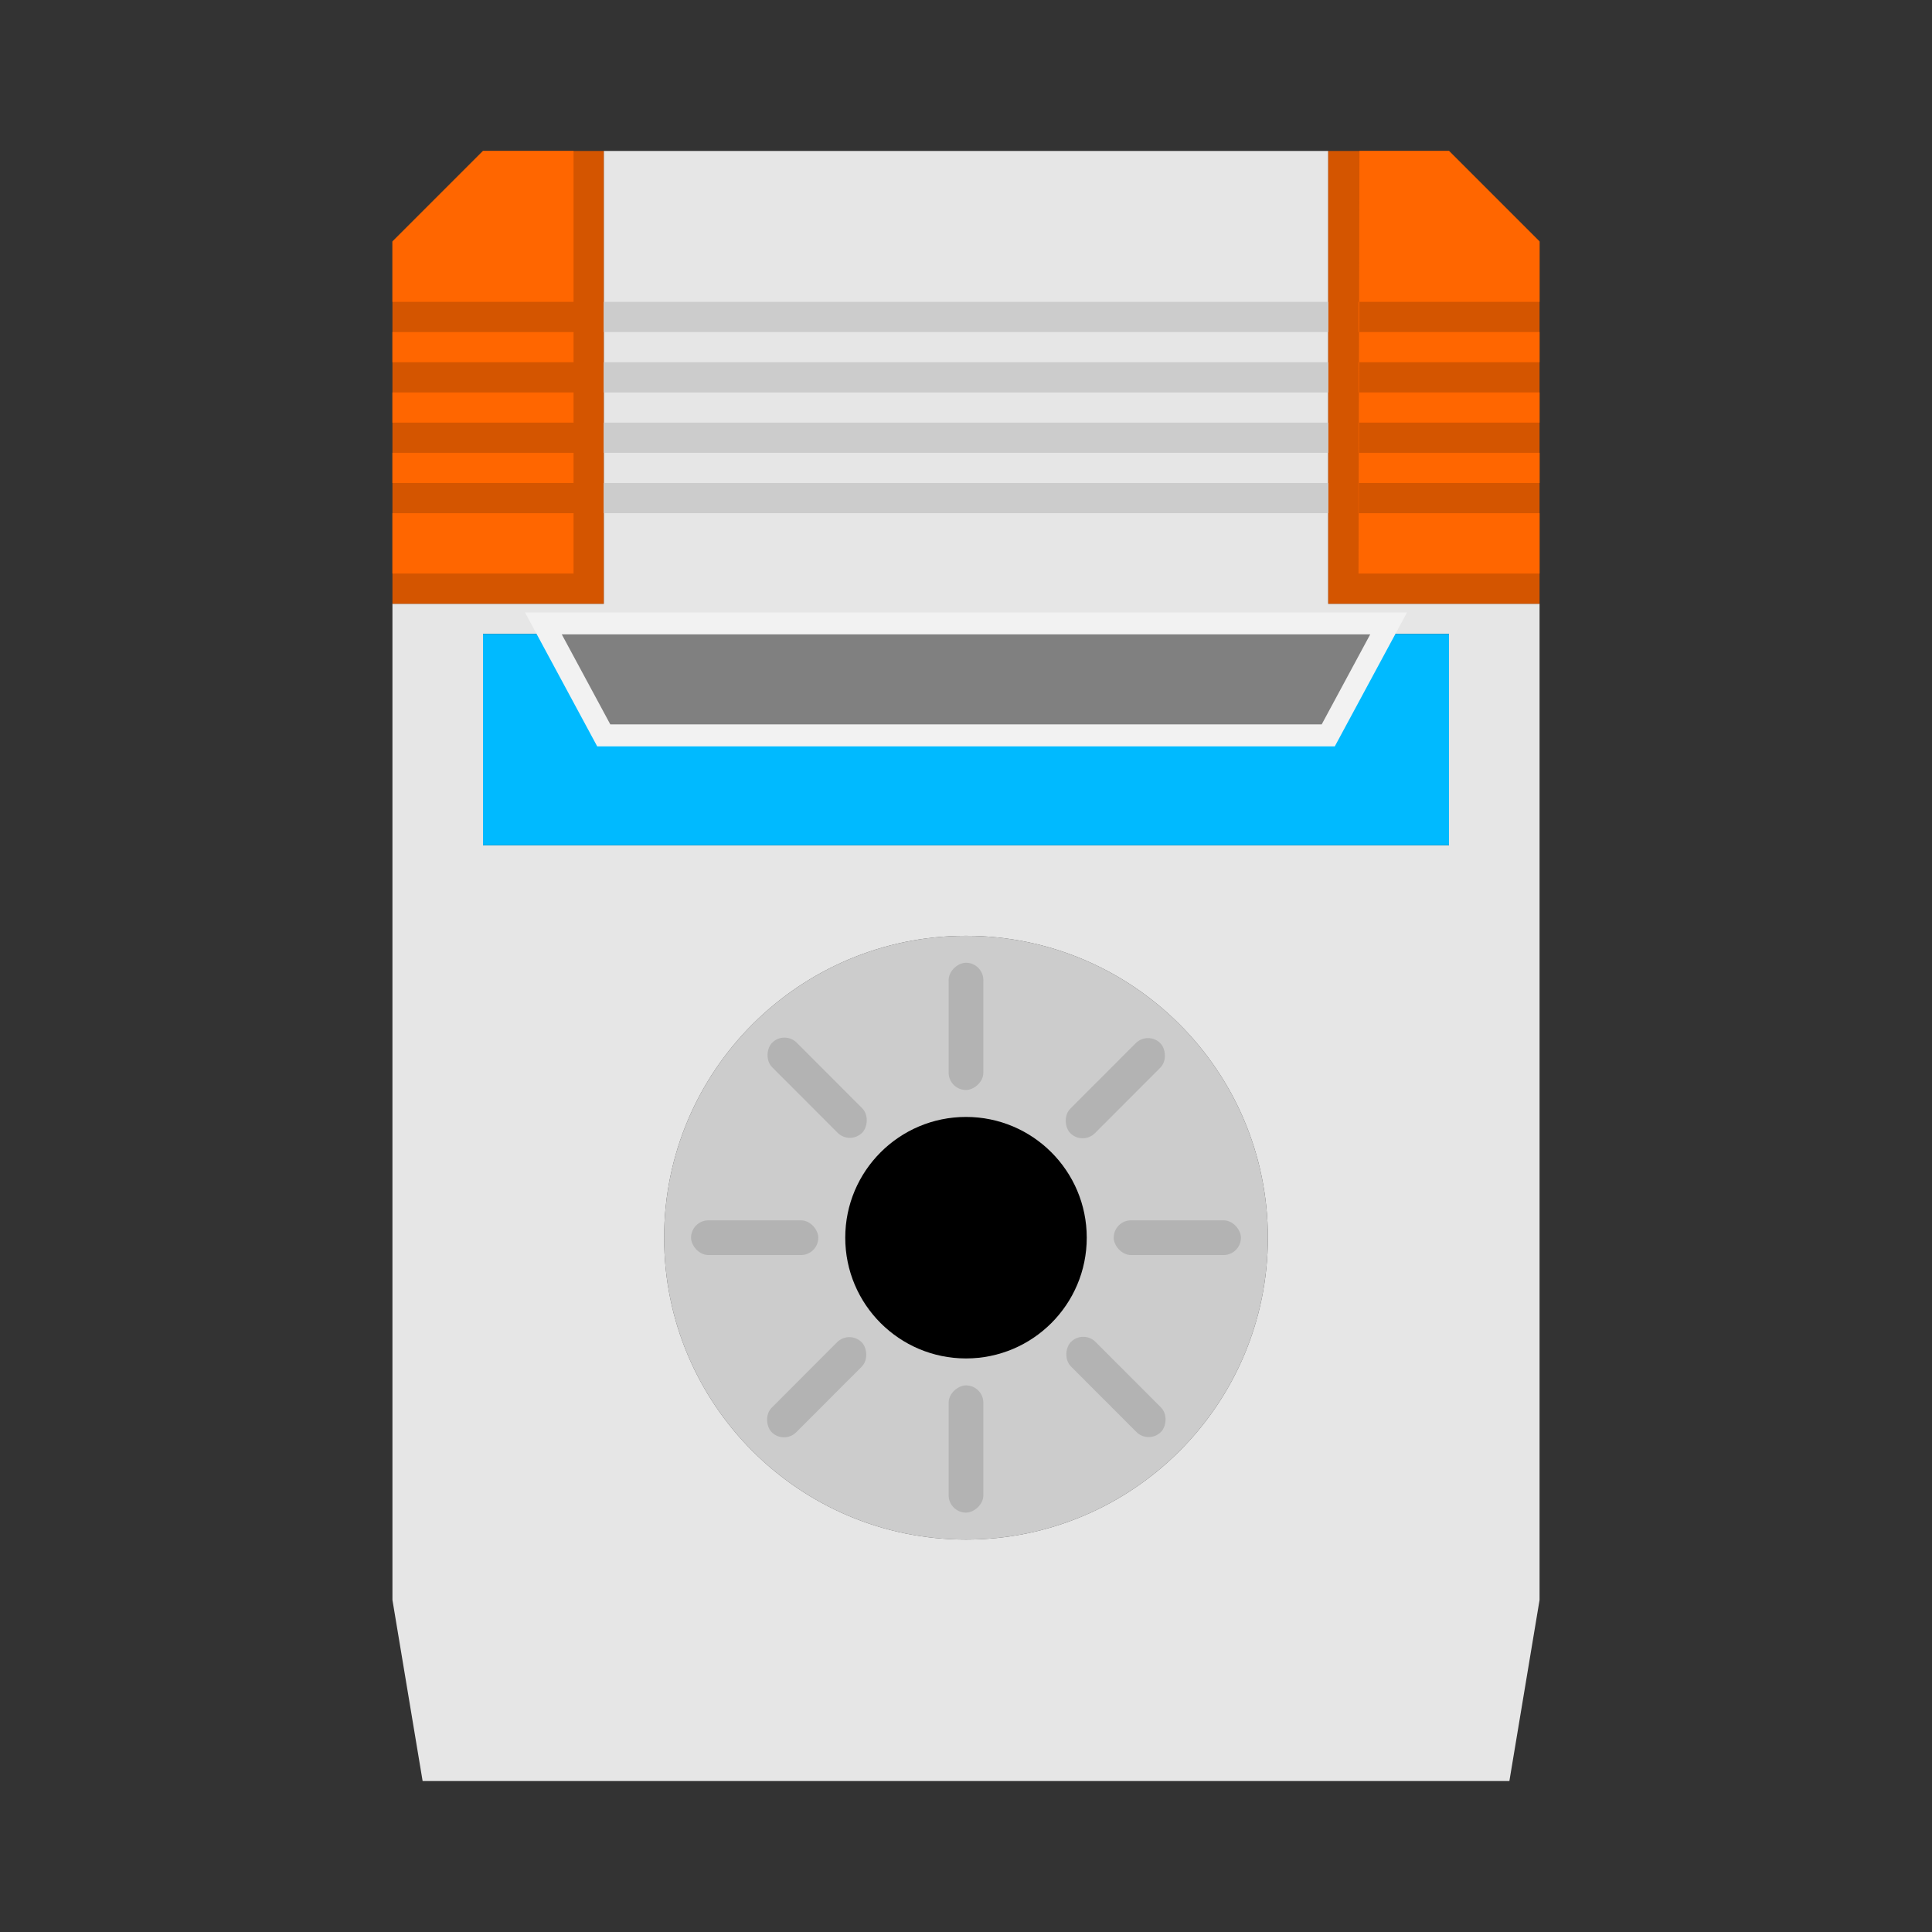 <?xml version="1.0" encoding="UTF-8" standalone="no"?>
<!-- Created with Inkscape (http://www.inkscape.org/) -->

<svg
   xmlns:dc="http://purl.org/dc/elements/1.1/"
   xmlns:cc="http://creativecommons.org/ns#"
   xmlns:rdf="http://www.w3.org/1999/02/22-rdf-syntax-ns#"
   xmlns:svg="http://www.w3.org/2000/svg"
   xmlns="http://www.w3.org/2000/svg"
   xmlns:sodipodi="http://sodipodi.sourceforge.net/DTD/sodipodi-0.dtd"
   xmlns:inkscape="http://www.inkscape.org/namespaces/inkscape"
   id="svg4631"
   version="1.1"
   inkscape:version="0.92.2 (5c3e80d, 2017-08-06)"
   width="64"
   height="64"
   xml:space="preserve"
   sodipodi:docname="Epoch - Super Cassette Vision.svg"
   inkscape:export-filename="/Users/margetts/Desktop/Icon Workshop/Monochrome July/Epoch - Super Cassette Vision.png"
   inkscape:export-xdpi="360"
   inkscape:export-ydpi="360"><rect width="100%" height="100%" fill="#333333" stroke="none"/><defs
     id="defs4635"><clipPath
       clipPathUnits="userSpaceOnUse"
       id="clipPath4693"><path
         d="M 0,64 64,64 64,0 0,0 0,64 z"
         id="path4695"
         inkscape:connector-curvature="0" /></clipPath></defs><sodipodi:namedview
     pagecolor="#ffffff"
     bordercolor="#666666"
     borderopacity="1"
     objecttolerance="10"
     gridtolerance="10"
     guidetolerance="10"
     inkscape:pageopacity="0"
     inkscape:pageshadow="2"
     inkscape:window-width="1024"
     inkscape:window-height="705"
     id="namedview4633"
     showgrid="false"
     inkscape:zoom="5.21875"
     inkscape:cx="23.842391"
     inkscape:cy="44.564964"
     inkscape:window-x="-8"
     inkscape:window-y="-8"
     inkscape:window-maximized="1"
     inkscape:current-layer="g4639"
     showguides="true"
     inkscape:guide-bbox="true"><sodipodi:guide
       position="20,59"
       orientation="1,0"
       id="guide853"
       inkscape:locked="false" /></sodipodi:namedview><g
     id="g4639"
     inkscape:groupmode="layer"
     inkscape:label="Epoch - Super Cassette Vision"
     transform="matrix(1.25,0,0,-1.25,0,64)"><path
       inkscape:connector-curvature="0"
       d="m 25.6,10.4 c -4.418,0 -8,3.582 -8,8 0,4.418 3.582,8 8,8 4.418,0 8,-3.582 8,-8 0,-4.418 -3.582,-8 -8,-8"
       style="fill:#cccccc;fill-opacity:1;fill-rule:nonzero;stroke:none;stroke-width:2"
       id="path913" /><path
       inkscape:connector-curvature="0"
       d="m 38.4,28.8 h -25.6 v 5.6 h 25.6 z m -12.8,-18.4 c -4.418,0 -8,3.582 -8,8 0,4.418 3.582,8 8,8 4.418,0 8,-3.582 8,-8 0,-4.418 -3.582,-8 -8,-8 m 10.4,24.8 h -0.8 v 12 h -19.2 v -12 h -0.8 -4.8 V 8.8 l 0.8,-4.8 h 28.8 l 0.8,4.8 v 26.4 z"
       style="fill:#e6e6e6;fill-opacity:1;fill-rule:nonzero;stroke:none;stroke-width:0.8"
       id="path4701" /><path
       style="fill:#d45500;stroke:none;stroke-width:0.8px;stroke-linecap:butt;stroke-linejoin:miter;stroke-opacity:1"
       d="m 40.8,35.2 v 9.6 l -2.4,2.4 h -3.2 v -12 z"
       id="path891-3"
       inkscape:connector-curvature="0" /><path
       style="fill:#d45500;stroke:none;stroke-width:0.8px;stroke-linecap:butt;stroke-linejoin:miter;stroke-opacity:1"
       d="m 10.4,35.2 v 9.6 l 2.4,2.4 h 3.2 v -12 z"
       id="path891"
       inkscape:connector-curvature="0" /><path
       inkscape:connector-curvature="0"
       d="m 15.2,37.6 h -4.8 V 36 h 4.8 z"
       style="fill:#ff6600;fill-opacity:1;fill-rule:nonzero;stroke:none;stroke-width:0.8"
       id="path4641" /><path
       id="path4645"
       style="fill:#ff6600;fill-opacity:1;fill-rule:nonzero;stroke:none;stroke-width:0.8"
       d="m 15.2,47.2 h -2.4 l -2.4,-2.4 v -1.6 h 4.8 z"
       inkscape:connector-curvature="0" /><path
       inkscape:connector-curvature="0"
       d="m 10.4,41.6 h 4.8 v 0.8 h -4.8 z"
       style="fill:#ff6600;fill-opacity:1;fill-rule:nonzero;stroke:none;stroke-width:0.8"
       id="path4647" /><path
       id="path4651"
       style="fill:#ff6600;fill-opacity:1;fill-rule:nonzero;stroke:none;stroke-width:0.8"
       d="m 36.016,42.4 -0.002,-0.8 h 4.786 v 0.8 z"
       inkscape:connector-curvature="0" /><path
       inkscape:connector-curvature="0"
       d="m 10.4,38.4 h 4.8 v 0.8 h -4.8 z"
       style="fill:#ff6600;fill-opacity:1;fill-rule:nonzero;stroke:none;stroke-width:0.8"
       id="path4653" /><path
       inkscape:connector-curvature="0"
       d="m 10.4,40 h 4.8 v 0.8 h -4.8 z"
       style="fill:#ff6600;fill-opacity:1;fill-rule:nonzero;stroke:none;stroke-width:0.8"
       id="path4655" /><path
       id="path4659"
       style="fill:#ff6600;fill-opacity:1;fill-rule:nonzero;stroke:none;stroke-width:0.8"
       d="m 36,38.4 v -0.8 h 0.006 l 0.002,0.8 z"
       inkscape:connector-curvature="0" /><path
       id="path4663"
       style="fill:#ff6600;fill-opacity:1;fill-rule:nonzero;stroke:none;stroke-width:0.8"
       d="m 36,41.6 v -0.8 h 0.012 l 0.003,0.8 z"
       inkscape:connector-curvature="0" /><path
       id="path4667"
       style="fill:#ff6600;fill-opacity:1;fill-rule:nonzero;stroke:none;stroke-width:0.8"
       d="m 36,43.2 v -0.8 h 0.017 l 0.002,0.8 z"
       inkscape:connector-curvature="0" /><path
       id="path4671"
       style="fill:#ff6600;fill-opacity:1;fill-rule:nonzero;stroke:none;stroke-width:0.8"
       d="m 40.8,44.8 -2.4,2.4 h -2.373 l -0.009,-4 h 4.782 z"
       inkscape:connector-curvature="0" /><path
       id="path4675"
       style="fill:#ff6600;fill-opacity:1;fill-rule:nonzero;stroke:none;stroke-width:0.8"
       d="m 36.009,39.2 -0.002,-0.8 h 4.794 v 0.8 z"
       inkscape:connector-curvature="0" /><path
       id="path4679"
       style="fill:#ff6600;fill-opacity:1;fill-rule:nonzero;stroke:none;stroke-width:0.8"
       d="m 36.012,40.8 -0.002,-0.8 h 4.79 v 0.8 z"
       inkscape:connector-curvature="0" /><path
       id="path4683"
       style="fill:#ff6600;fill-opacity:1;fill-rule:nonzero;stroke:none;stroke-width:0.8"
       d="m 36,40 v -0.801 h 0.01 l 0.002,0.801 z"
       inkscape:connector-curvature="0" /><path
       id="path4687"
       style="fill:#ff6600;fill-opacity:1;fill-rule:nonzero;stroke:none;stroke-width:0.8"
       d="m 40.8,36 v 1.6 h -4.794 l -0.004,-1.6 z"
       inkscape:connector-curvature="0" /><path
       id="path4699"
       style="fill:#000000;fill-opacity:1;fill-rule:nonzero;stroke:none;stroke-width:0.8"
       d="m 25.6,15.2 c -1.767,0 -3.2,1.433 -3.2,3.2 0,1.767 1.433,3.2 3.2,3.2 1.767,0 3.2,-1.433 3.2,-3.2 0,-1.767 -1.433,-3.2 -3.2,-3.2"
       inkscape:connector-curvature="0" /><rect
       style="fill:#00baff;fill-opacity:1;stroke:none;stroke-width:0.8"
       id="rect908"
       width="25.6"
       height="5.6"
       x="12.8"
       y="-34.4"
       transform="scale(1,-1)" /><path
       style="fill:#808080;fill-opacity:1;stroke:#f2f2f2;stroke-width:0.582"
       d="m 14.4,34.68 h 22.4 l -1.6,-2.968 h -19.2 z"
       id="rect910"
       inkscape:connector-curvature="0"
       sodipodi:nodetypes="ccccc" /><rect
       style="fill:#b3b3b3;fill-opacity:1;stroke:none;stroke-width:0.531"
       id="rect915"
       width="3.372"
       height="0.92"
       x="18.314"
       y="-18.86"
       transform="scale(1,-1)"
       ry="0.46" /><rect
       ry="0.46"
       transform="scale(1,-1)"
       y="-18.86"
       x="29.514"
       height="0.92"
       width="3.372"
       id="rect919"
       style="fill:#b3b3b3;fill-opacity:1;stroke:none;stroke-width:0.531" /><rect
       style="fill:#b3b3b3;fill-opacity:1;stroke:none;stroke-width:0.531"
       id="rect921"
       width="3.372"
       height="0.92"
       x="-14.486"
       y="-26.06"
       transform="matrix(0,-1,-1,0,0,0)"
       ry="0.46" /><rect
       ry="0.46"
       transform="matrix(0,-1,-1,0,0,0)"
       y="-26.06"
       x="-25.686"
       height="0.92"
       width="3.372"
       id="rect923"
       style="fill:#b3b3b3;fill-opacity:1;stroke:none;stroke-width:0.531" /><rect
       ry="0.46"
       transform="matrix(0.707,-0.708,-0.708,-0.707,0,0)"
       y="-31.576"
       x="8.984"
       height="0.92"
       width="3.372"
       id="rect937"
       style="fill:#b3b3b3;fill-opacity:1;stroke:none;stroke-width:0.531" /><rect
       style="fill:#b3b3b3;fill-opacity:1;stroke:none;stroke-width:0.531"
       id="rect939"
       width="3.372"
       height="0.92"
       x="-2.216"
       y="-31.576"
       transform="matrix(0.707,-0.708,-0.708,-0.707,0,0)"
       ry="0.46" /><rect
       style="fill:#b3b3b3;fill-opacity:1;stroke:none;stroke-width:0.531"
       id="rect941"
       width="3.372"
       height="0.92"
       x="-27.195"
       y="4.652"
       transform="rotate(-134.962)"
       ry="0.46" /><rect
       ry="0.46"
       transform="rotate(-134.962)"
       y="4.652"
       x="-38.395"
       height="0.92"
       width="3.372"
       id="rect943"
       style="fill:#b3b3b3;fill-opacity:1;stroke:none;stroke-width:0.531" /><path
       id="path843"
       style="fill:#cccccc;fill-opacity:1;fill-rule:nonzero;stroke:none;stroke-width:1.6"
       d="m 16,42.4 h 19.2 v 0.8 h -19.2 z"
       inkscape:connector-curvature="0" /><path
       inkscape:connector-curvature="0"
       d="m 16,40.8 h 19.2 v 0.8 h -19.2 z"
       style="fill:#cccccc;fill-opacity:1;fill-rule:nonzero;stroke:none;stroke-width:1.6"
       id="path845" /><path
       id="path847"
       style="fill:#cccccc;fill-opacity:1;fill-rule:nonzero;stroke:none;stroke-width:1.6"
       d="m 16,39.2 h 19.2 V 40 h -19.2 z"
       inkscape:connector-curvature="0" /><path
       inkscape:connector-curvature="0"
       d="m 16,37.6 h 19.2 v 0.8 h -19.2 z"
       style="fill:#cccccc;fill-opacity:1;fill-rule:nonzero;stroke:none;stroke-width:1.6"
       id="path849" /></g></svg>